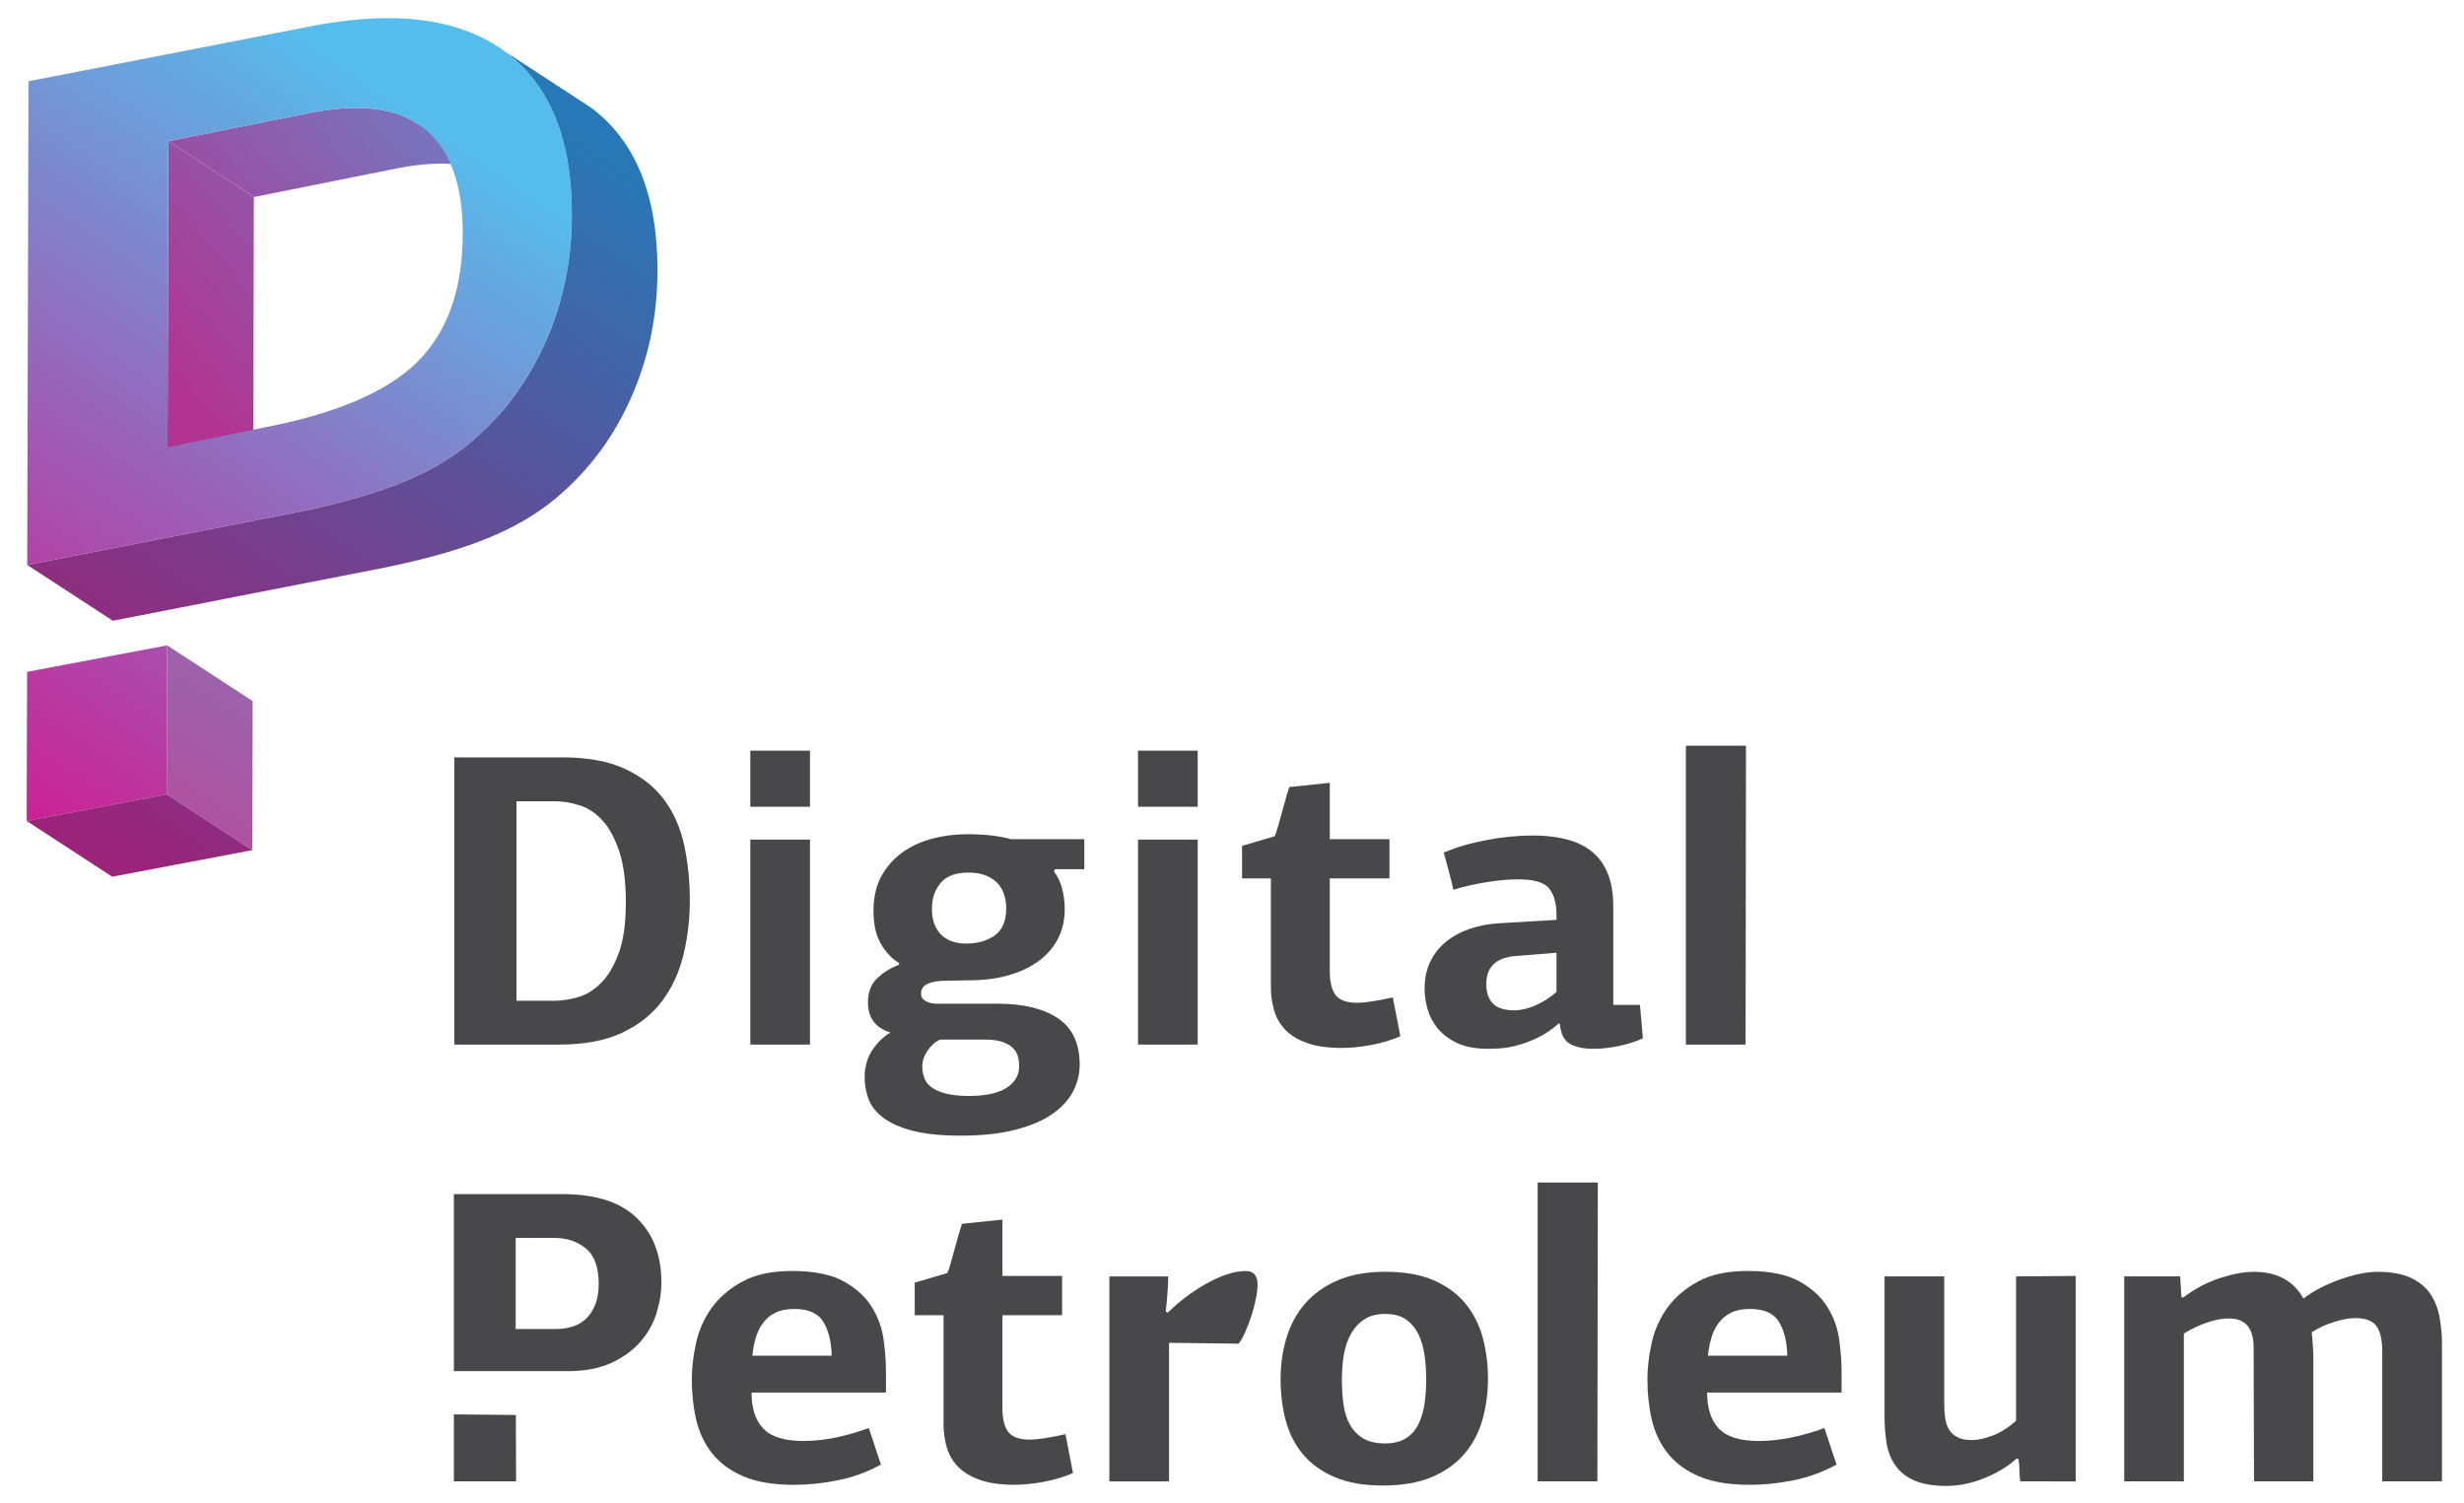 <?xml version="1.0" encoding="UTF-8"?> <!-- Generator: Adobe Illustrator 23.0.1, SVG Export Plug-In . SVG Version: 6.00 Build 0) --> <svg xmlns="http://www.w3.org/2000/svg" xmlns:xlink="http://www.w3.org/1999/xlink" id="Layer_1" x="0px" y="0px" viewBox="0 0 459.92 280.47" style="enable-background:new 0 0 459.92 280.47;" xml:space="preserve"> <style type="text/css"> .st0{clip-path:url(#SVGID_2_);fill:url(#SVGID_3_);} .st1{clip-path:url(#SVGID_5_);fill:url(#SVGID_6_);} .st2{clip-path:url(#SVGID_8_);fill:url(#SVGID_9_);} .st3{clip-path:url(#SVGID_11_);fill:url(#SVGID_12_);} .st4{clip-path:url(#SVGID_14_);fill:url(#SVGID_15_);} .st5{clip-path:url(#SVGID_17_);fill:url(#SVGID_18_);} .st6{clip-path:url(#SVGID_20_);fill:url(#SVGID_21_);} .st7{fill:#48484A;} </style> <g> <g> <defs> <polygon id="SVGID_1_" points="31.42,26.36 47.39,36.77 47.24,93.91 31.27,83.49 "></polygon> </defs> <clipPath id="SVGID_2_"> <use xlink:href="#SVGID_1_" style="overflow:visible;"></use> </clipPath> <linearGradient id="SVGID_3_" gradientUnits="userSpaceOnUse" x1="29.96" y1="67.945" x2="129.624" y2="-15.177"> <stop offset="0" style="stop-color:#B13491"></stop> <stop offset="1" style="stop-color:#42B1E5"></stop> </linearGradient> <rect x="31.27" y="26.36" class="st0" width="16.12" height="67.55"></rect> </g> <g> <defs> <path id="SVGID_4_" d="M66.47,20.13h-0.11c-2.4,0.01-5,0.28-7.82,0.81l-27.11,5.42l15.97,10.41l27.11-5.42 c8.34-1.58,14.84-0.86,19.48,2.17L78.01,23.11C74.96,21.12,71.11,20.13,66.47,20.13"></path> </defs> <clipPath id="SVGID_5_"> <use xlink:href="#SVGID_4_" style="overflow:visible;"></use> </clipPath> <linearGradient id="SVGID_6_" gradientUnits="userSpaceOnUse" x1="24.5" y1="60.303" x2="121.664" y2="-20.725"> <stop offset="0" style="stop-color:#B13491"></stop> <stop offset="1" style="stop-color:#42B1E5"></stop> </linearGradient> <rect x="31.42" y="20.13" class="st1" width="62.55" height="16.64"></rect> </g> <g> <defs> <path id="SVGID_7_" d="M31.42,26.36l27.11-5.42c9.2-1.74,16.14-0.69,20.84,3.17c4.69,3.87,7.03,10.41,7,19.63 c-0.03,10.37-2.89,18.33-8.56,23.91c-5.68,5.56-15.32,9.65-28.89,12.22l-17.65,3.62L31.42,26.36z M58.41,4.83L5.32,15.17 l-0.24,90.28l48.04-9.39c8.55-1.62,15.56-3.51,21.05-5.67c5.48-2.14,10.08-4.8,13.77-7.94c5.94-5,10.56-11.18,13.83-18.54 c3.28-7.36,4.94-15.26,4.96-23.7c0.04-14.23-4.12-24.42-12.46-30.58c-5.64-4.16-12.93-6.24-21.87-6.24 C68.13,3.39,63.46,3.87,58.41,4.83z"></path> </defs> <clipPath id="SVGID_8_"> <use xlink:href="#SVGID_7_" style="overflow:visible;"></use> </clipPath> <linearGradient id="SVGID_9_" gradientUnits="userSpaceOnUse" x1="-13.717" y1="156.494" x2="78.781" y2="20.938"> <stop offset="0" style="stop-color:#DE0885"></stop> <stop offset="1" style="stop-color:#55BDEC"></stop> </linearGradient> <rect x="5.09" y="3.39" class="st2" width="101.7" height="102.06"></rect> </g> <g> <defs> <path id="SVGID_10_" d="M106.74,40.22c-0.02,8.43-1.67,16.33-4.96,23.7c-3.27,7.36-7.89,13.55-13.83,18.54 c-3.7,3.15-8.29,5.8-13.77,7.94c-5.49,2.15-12.5,4.05-21.05,5.67l-48.04,9.39l15.97,10.41l48.04-9.39 c8.55-1.62,15.57-3.51,21.05-5.67c5.49-2.14,10.08-4.8,13.77-7.95c5.94-4.99,10.57-11.18,13.84-18.54 c3.28-7.36,4.94-15.26,4.96-23.69c0.04-14.24-4.12-24.42-12.47-30.58L94.28,9.63C102.63,15.8,106.78,25.98,106.74,40.22z"></path> </defs> <clipPath id="SVGID_11_"> <use xlink:href="#SVGID_10_" style="overflow:visible;"></use> </clipPath> <linearGradient id="SVGID_12_" gradientUnits="userSpaceOnUse" x1="17.659" y1="132.413" x2="96.158" y2="14.199"> <stop offset="0" style="stop-color:#9A2479"></stop> <stop offset="1" style="stop-color:#2679B6"></stop> </linearGradient> <rect x="5.09" y="9.63" class="st3" width="117.67" height="106.23"></rect> </g> <g> <defs> <polygon id="SVGID_13_" points="5.06,125.41 4.98,153.24 31.12,148.28 31.2,120.46 "></polygon> </defs> <clipPath id="SVGID_14_"> <use xlink:href="#SVGID_13_" style="overflow:visible;"></use> </clipPath> <linearGradient id="SVGID_15_" gradientUnits="userSpaceOnUse" x1="-6.298" y1="172.578" x2="86.825" y2="36.15"> <stop offset="0" style="stop-color:#DE0885"></stop> <stop offset="1" style="stop-color:#55BDEC"></stop> </linearGradient> <rect x="4.98" y="120.46" class="st4" width="26.21" height="32.78"></rect> </g> <g> <defs> <polygon id="SVGID_16_" points="31.12,148.28 47.09,158.69 47.17,130.87 31.2,120.46 "></polygon> </defs> <clipPath id="SVGID_17_"> <use xlink:href="#SVGID_16_" style="overflow:visible;"></use> </clipPath> <linearGradient id="SVGID_18_" gradientUnits="userSpaceOnUse" x1="30.932" y1="151.936" x2="109.954" y2="32.996"> <stop offset="0" style="stop-color:#B0519E"></stop> <stop offset="1" style="stop-color:#42B1E5"></stop> </linearGradient> <rect x="31.12" y="120.46" class="st5" width="16.04" height="38.23"></rect> </g> <g> <defs> <polygon id="SVGID_19_" points="4.98,153.24 20.95,163.65 47.09,158.69 31.12,148.28 "></polygon> </defs> <clipPath id="SVGID_20_"> <use xlink:href="#SVGID_19_" style="overflow:visible;"></use> </clipPath> <linearGradient id="SVGID_21_" gradientUnits="userSpaceOnUse" x1="22.793" y1="160.776" x2="123.17" y2="11.904"> <stop offset="0" style="stop-color:#9A2479"></stop> <stop offset="1" style="stop-color:#2679B6"></stop> </linearGradient> <rect x="4.98" y="148.28" class="st6" width="42.11" height="15.37"></rect> </g> <path class="st7" d="M84.8,194.98v-53.61h20.11c4.73,0,8.64,0.71,11.73,2.14c3.09,1.43,5.53,3.35,7.33,5.77 c1.79,2.42,3.04,5.25,3.74,8.49c0.7,3.25,1.05,6.66,1.05,10.25c0,3.58-0.4,7.01-1.21,10.29c-0.81,3.27-2.14,6.14-4.01,8.61 c-1.87,2.47-4.36,4.43-7.48,5.88c-3.12,1.45-6.99,2.18-11.61,2.18H84.8z M96.41,149.55v37.25h7.09c1.35,0,2.81-0.22,4.36-0.66 c1.56-0.44,3-1.32,4.32-2.65c1.33-1.32,2.43-3.18,3.31-5.57c0.88-2.39,1.33-5.53,1.33-9.43c0-3.95-0.42-7.15-1.25-9.62 c-0.83-2.47-1.88-4.39-3.16-5.77c-1.27-1.38-2.7-2.31-4.29-2.8c-1.58-0.49-3.13-0.74-4.64-0.74H96.41z"></path> <path class="st7" d="M140.05,156.72h11.14v38.26h-11.14V156.72z M140.05,140.12h11.14v10.47h-11.14V140.12z"></path> <path class="st7" d="M167.87,179.79c-1.35-0.78-2.49-1.97-3.43-3.58c-0.94-1.61-1.4-3.66-1.4-6.16c0-2.55,0.49-4.71,1.48-6.51 c0.99-1.79,2.3-3.27,3.93-4.44c1.64-1.17,3.51-2.02,5.61-2.57c2.1-0.55,4.27-0.82,6.51-0.82c1.51,0,2.97,0.08,4.4,0.23 c1.43,0.16,2.66,0.39,3.7,0.7h13.72v5.61h-5.45l-0.23,0.39c0.73,0.93,1.25,2.04,1.56,3.31c0.31,1.27,0.47,2.51,0.47,3.7 c0,2.18-0.46,4.1-1.37,5.77c-0.91,1.66-2.17,3.05-3.78,4.17c-1.61,1.12-3.48,1.96-5.61,2.53c-2.13,0.57-4.42,0.86-6.86,0.86 l-4.44,0.08c-1.45,0-2.61,0.18-3.47,0.55c-0.86,0.36-1.29,0.99-1.29,1.87c0,0.57,0.27,1.03,0.82,1.36 c0.55,0.34,1.29,0.51,2.22,0.51h11.22c4.83,0,8.6,0.91,11.3,2.73c2.7,1.82,4.05,4.7,4.05,8.65c0,1.76-0.42,3.44-1.25,5.03 c-0.83,1.58-2.13,2.99-3.9,4.21c-1.77,1.22-4.06,2.2-6.9,2.92c-2.83,0.73-6.22,1.09-10.17,1.09c-3.79,0-6.86-0.33-9.2-0.97 c-2.34-0.65-4.16-1.49-5.45-2.53c-1.3-1.04-2.17-2.21-2.61-3.51c-0.44-1.3-0.66-2.6-0.66-3.9c0-1.92,0.48-3.61,1.44-5.06 c0.96-1.45,2.09-2.54,3.39-3.27c-2.81-0.88-4.21-2.75-4.21-5.61c0-1.92,0.57-3.43,1.72-4.52c1.14-1.09,2.47-1.92,3.97-2.49 L167.87,179.79z M175.5,194.05c-0.88,0.36-1.66,1.04-2.34,2.03c-0.68,0.99-1.01,1.97-1.01,2.96c0,0.73,0.12,1.43,0.35,2.1 c0.23,0.67,0.66,1.26,1.29,1.75c0.62,0.49,1.51,0.9,2.65,1.21c1.14,0.31,2.62,0.47,4.44,0.47c3.12,0,5.45-0.51,7.01-1.52 c1.56-1.01,2.34-2.35,2.34-4.01c0-0.62-0.08-1.24-0.23-1.83c-0.16-0.6-0.47-1.13-0.94-1.6c-0.47-0.47-1.12-0.84-1.95-1.13 c-0.83-0.28-1.9-0.43-3.2-0.43H175.5z M187.82,169.58c0-0.83-0.12-1.65-0.35-2.46c-0.23-0.8-0.62-1.52-1.17-2.14 c-0.55-0.62-1.27-1.13-2.18-1.52c-0.91-0.39-2.01-0.58-3.31-0.58c-2.39,0-4.13,0.63-5.22,1.91c-1.09,1.27-1.64,2.9-1.64,4.87 c0,2.03,0.56,3.61,1.67,4.75c1.12,1.14,2.69,1.72,4.72,1.72c2.13,0,3.91-0.51,5.34-1.52C187.1,173.59,187.82,171.91,187.82,169.58z "></path> <path class="st7" d="M248.21,146.12v10.52h11.14v7.32h-11.14v17.3c0,2.02,0.36,3.52,1.09,4.48c0.73,0.96,2.08,1.44,4.05,1.44 c0.73,0,1.66-0.09,2.81-0.27c1.14-0.18,2.42-0.43,3.82-0.74l1.4,7.25c-1.66,0.73-3.48,1.27-5.46,1.64 c-1.98,0.36-3.79,0.55-5.45,0.55c-2.65,0-4.83-0.31-6.55-0.94c-1.72-0.62-3.07-1.45-4.05-2.49c-0.99-1.04-1.68-2.25-2.06-3.63 c-0.39-1.38-0.59-2.82-0.59-4.32v-20.26h-5.38v-6.08l6.08-1.79c0.16-0.31,0.36-0.91,0.62-1.79c0.26-0.88,0.52-1.82,0.78-2.81 c0.26-0.98,0.52-1.92,0.78-2.8c0.26-0.88,0.44-1.48,0.55-1.79L248.21,146.12z"></path> <path class="st7" d="M301.12,187.58h4.99l0.55,6.24c-1.25,0.57-2.7,1.04-4.36,1.4c-1.66,0.36-3.33,0.55-4.99,0.55 c-1.66,0-3.05-0.29-4.17-0.86c-1.12-0.57-1.78-1.82-1.99-3.74l-0.16-0.16c-1.35,1.2-2.7,2.1-4.05,2.73 c-1.35,0.63-2.61,1.09-3.78,1.4c-1.17,0.31-2.23,0.49-3.19,0.55c-0.96,0.05-1.7,0.08-2.22,0.08c-2.39,0-4.35-0.38-5.88-1.13 c-1.53-0.75-2.74-1.69-3.62-2.81c-0.88-1.12-1.49-2.32-1.83-3.62c-0.34-1.3-0.51-2.49-0.51-3.58c0-1.97,0.36-3.7,1.09-5.18 c0.73-1.48,1.73-2.73,3-3.74c1.27-1.01,2.77-1.81,4.48-2.38c1.71-0.57,3.58-0.91,5.61-1.01c1.51-0.1,3.25-0.21,5.22-0.31 c1.97-0.1,3.71-0.21,5.22-0.31v-0.94c0-2.18-0.47-3.83-1.4-4.95c-0.94-1.12-2.83-1.67-5.69-1.67c-1.87,0-3.91,0.18-6.12,0.55 c-2.21,0.37-4.22,0.83-6.04,1.4c-0.26-1.2-0.55-2.36-0.86-3.51c-0.31-1.14-0.62-2.29-0.93-3.43c2.29-0.99,4.94-1.77,7.95-2.34 c3.01-0.57,5.89-0.86,8.65-0.86c2.29,0,4.36,0.23,6.23,0.7c1.87,0.47,3.46,1.22,4.76,2.26c1.3,1.04,2.3,2.4,3,4.09 c0.7,1.69,1.05,3.78,1.05,6.27V187.58z M282.81,178.46c-3.58,0.31-5.38,2.05-5.38,5.22c0,1.61,0.41,2.83,1.25,3.66 c0.83,0.83,2.16,1.25,3.98,1.25c1.19,0,2.49-0.3,3.89-0.9c1.4-0.6,2.73-1.44,3.98-2.53v-7.32L282.81,178.46z"></path> <polygon class="st7" points="325.82,194.98 314.68,194.98 314.68,139.19 325.9,139.19 "></polygon> <path class="st7" d="M84.72,255.94V222.9h20.34c6.13,0,10.73,1.48,13.79,4.44c3.06,2.96,4.6,6.96,4.6,12 c0,1.92-0.31,3.87-0.93,5.84c-0.62,1.98-1.64,3.75-3.04,5.34c-1.4,1.59-3.21,2.88-5.42,3.9c-2.21,1.01-4.9,1.52-8.06,1.52H84.72z M96.29,264.12l0.04,12.39H84.72v-12.5L96.29,264.12z M96.25,231.08v16.99h7.56c1.04,0,2.04-0.14,3-0.43 c0.96-0.29,1.8-0.76,2.53-1.44c0.73-0.67,1.31-1.55,1.75-2.64c0.44-1.09,0.66-2.41,0.66-3.96c0-3.05-0.79-5.23-2.38-6.55 c-1.59-1.32-3.57-1.98-5.96-1.98H96.25z"></path> <path class="st7" d="M147.84,237.24c4.1,0,7.33,0.65,9.66,1.95c2.34,1.3,4.09,2.91,5.26,4.83c1.17,1.92,1.9,3.96,2.18,6.12 c0.29,2.16,0.43,4.09,0.43,5.81v3.98h-25.09c0,2.99,0.74,5.24,2.22,6.76c1.48,1.52,3.94,2.28,7.36,2.28c2.08,0,4.15-0.22,6.23-0.66 c2.08-0.44,4.1-1.02,6.08-1.75l2.26,6.82c-2.55,1.39-5.22,2.37-8.03,2.93c-2.81,0.57-5.53,0.85-8.18,0.85 c-3.85,0-7.01-0.53-9.49-1.6c-2.48-1.07-4.43-2.51-5.85-4.33c-1.42-1.82-2.4-3.91-2.94-6.27c-0.54-2.36-0.81-4.87-0.81-7.52 c0-2.08,0.26-4.31,0.78-6.7c0.52-2.39,1.48-4.57,2.88-6.55c1.4-1.97,3.31-3.62,5.73-4.95C140.94,237.9,144.05,237.24,147.84,237.24 M148.27,244.33c-1.41,0-2.58,0.23-3.53,0.7c-0.94,0.47-1.71,1.1-2.31,1.91c-0.6,0.81-1.06,1.74-1.37,2.81 c-0.31,1.06-0.52,2.17-0.63,3.31h14.81c-0.05-2.55-0.56-4.64-1.53-6.27C152.75,245.15,150.93,244.33,148.27,244.33z"></path> <path class="st7" d="M187.11,227.65v10.52h11.14v7.33h-11.14v17.3c0,2.03,0.36,3.52,1.09,4.48c0.73,0.96,2.08,1.44,4.05,1.44 c0.73,0,1.66-0.09,2.81-0.27c1.14-0.18,2.41-0.43,3.82-0.74l1.4,7.25c-1.66,0.73-3.48,1.27-5.46,1.64 c-1.98,0.36-3.79,0.55-5.45,0.55c-2.65,0-4.83-0.31-6.55-0.94c-1.72-0.62-3.07-1.45-4.05-2.49c-0.99-1.04-1.68-2.25-2.07-3.63 c-0.39-1.38-0.58-2.82-0.58-4.32V245.5h-5.38v-6.08l6.08-1.79c0.16-0.31,0.36-0.91,0.62-1.79c0.26-0.88,0.52-1.82,0.78-2.81 c0.26-0.98,0.52-1.92,0.78-2.8c0.26-0.88,0.44-1.48,0.55-1.79L187.11,227.65z"></path> <path class="st7" d="M217.97,245.03c1.04-1.04,2.18-2.03,3.43-2.96c1.25-0.94,2.52-1.77,3.82-2.49c1.3-0.73,2.57-1.3,3.82-1.71 c1.25-0.42,2.42-0.62,3.51-0.62c1.45,0,2.18,0.86,2.18,2.57c0,0.73-0.1,1.6-0.31,2.61c-0.21,1.01-0.48,2.05-0.82,3.12 c-0.34,1.06-0.72,2.06-1.13,3c-0.42,0.94-0.83,1.69-1.25,2.26l-13.01-0.16v25.87h-11.14v-38.26h10.99c0,0.88-0.05,1.97-0.16,3.27 c-0.1,1.3-0.21,2.39-0.31,3.27L217.97,245.03z"></path> <path class="st7" d="M277.74,257.34c0,2.65-0.34,5.18-1.01,7.6c-0.68,2.42-1.79,4.55-3.35,6.39c-1.56,1.84-3.59,3.3-6.08,4.36 c-2.49,1.06-5.56,1.6-9.19,1.6c-3.54,0-6.52-0.52-8.96-1.56c-2.44-1.04-4.42-2.46-5.92-4.25c-1.51-1.79-2.59-3.9-3.23-6.31 c-0.65-2.42-0.97-5-0.97-7.75c0-2.7,0.36-5.26,1.09-7.68c0.73-2.42,1.87-4.53,3.43-6.35c1.56-1.82,3.57-3.27,6.04-4.36 c2.47-1.09,5.47-1.64,9-1.64c3.58,0,6.6,0.53,9.04,1.6c2.44,1.07,4.42,2.52,5.92,4.36c1.51,1.84,2.58,3.97,3.23,6.39 C277.42,252.16,277.74,254.69,277.74,257.34 M266.21,257.42c0-1.51-0.1-2.99-0.31-4.44c-0.21-1.45-0.58-2.75-1.13-3.9 c-0.55-1.14-1.31-2.06-2.3-2.77c-0.99-0.7-2.29-1.05-3.9-1.05c-1.61,0-2.94,0.35-3.97,1.05c-1.04,0.7-1.87,1.63-2.49,2.77 c-0.62,1.14-1.05,2.44-1.29,3.9c-0.23,1.46-0.35,2.94-0.35,4.44c0,1.72,0.1,3.3,0.31,4.76c0.2,1.45,0.61,2.71,1.21,3.78 c0.6,1.07,1.41,1.91,2.46,2.53c1.04,0.62,2.41,0.94,4.13,0.94c1.56,0,2.84-0.32,3.86-0.97c1.01-0.65,1.79-1.53,2.34-2.65 c0.55-1.12,0.92-2.4,1.13-3.86C266.11,260.49,266.21,258.98,266.21,257.42z"></path> <polygon class="st7" points="298.16,276.51 287.01,276.51 287.01,220.72 298.24,220.72 "></polygon> <path class="st7" d="M326.21,237.24c4.1,0,7.33,0.65,9.66,1.95c2.34,1.3,4.09,2.91,5.26,4.83c1.17,1.92,1.9,3.96,2.18,6.12 c0.29,2.16,0.43,4.09,0.43,5.81v3.98h-25.09c0,2.99,0.74,5.24,2.22,6.76c1.48,1.52,3.94,2.28,7.36,2.28c2.08,0,4.16-0.22,6.23-0.66 c2.08-0.44,4.1-1.02,6.08-1.75l2.26,6.82c-2.55,1.39-5.22,2.37-8.03,2.93c-2.81,0.57-5.53,0.85-8.18,0.85 c-3.85,0-7.01-0.53-9.49-1.6c-2.48-1.07-4.43-2.51-5.85-4.33c-1.42-1.82-2.4-3.91-2.94-6.27c-0.54-2.36-0.81-4.87-0.81-7.52 c0-2.08,0.26-4.31,0.78-6.7c0.52-2.39,1.48-4.57,2.88-6.55c1.4-1.97,3.31-3.62,5.73-4.95C319.32,237.9,322.42,237.24,326.21,237.24 M326.64,244.33c-1.41,0-2.58,0.23-3.53,0.7c-0.94,0.47-1.71,1.1-2.31,1.91c-0.6,0.81-1.06,1.74-1.37,2.81 c-0.31,1.06-0.52,2.17-0.63,3.31h14.81c-0.05-2.55-0.56-4.64-1.53-6.27C331.12,245.15,329.31,244.33,326.64,244.33z"></path> <path class="st7" d="M363.46,277.37c-2.55,0-4.59-0.34-6.12-1.01c-1.53-0.67-2.72-1.61-3.55-2.81c-0.83-1.19-1.38-2.57-1.64-4.13 c-0.26-1.56-0.39-3.25-0.39-5.06v-26.11h11.14v23.69c0,0.93,0.05,1.82,0.16,2.65c0.1,0.83,0.34,1.56,0.7,2.18 c0.36,0.63,0.88,1.12,1.56,1.48c0.67,0.37,1.61,0.55,2.81,0.55c1.09,0,2.38-0.29,3.86-0.86c1.48-0.57,2.92-1.48,4.32-2.73v-26.96 c1.87,0,3.73-0.01,5.57-0.04c1.84-0.03,3.7-0.04,5.57-0.04v38.34H377.1c-0.1-0.67-0.16-1.35-0.16-2.02c0-0.67-0.05-1.38-0.16-2.1 l-0.31-0.16c-1.2,1.04-2.4,1.88-3.62,2.53c-1.22,0.65-2.4,1.17-3.54,1.56c-1.15,0.39-2.22,0.66-3.23,0.82 C365.06,277.29,364.19,277.37,363.46,277.37"></path> <path class="st7" d="M444.66,276.51v-24.24c0-2.13-0.35-3.7-1.05-4.71c-0.7-1.01-2.03-1.52-3.99-1.52c-1.19,0-2.57,0.26-4.14,0.78 c-1.58,0.52-2.9,1.14-3.99,1.87c0.1,0.83,0.18,1.69,0.23,2.57c0.05,0.88,0.08,1.69,0.08,2.42v22.83h-11.07 c0-4.21-0.01-8.38-0.04-12.51c-0.03-4.13-0.04-8.3-0.04-12.51c0-3.58-1.53-5.38-4.6-5.38c-1.3,0-2.69,0.26-4.17,0.78 c-1.48,0.52-2.9,1.2-4.25,2.03v27.59H396.5v-38.26h10.44l0.23,3.82l0.31,0.16c2.18-1.66,4.47-2.88,6.88-3.66 c2.41-0.78,4.52-1.17,6.34-1.17c4.31,0,7.39,1.66,9.26,4.99c0.93-0.73,1.98-1.39,3.15-1.99c1.17-0.6,2.37-1.12,3.62-1.56 c1.24-0.44,2.46-0.79,3.66-1.05c1.19-0.26,2.31-0.39,3.35-0.39c2.54,0,4.6,0.37,6.19,1.09c1.58,0.73,2.8,1.72,3.66,2.96 c0.86,1.25,1.44,2.69,1.75,4.32c0.31,1.64,0.47,3.34,0.47,5.1v25.64H444.66z"></path> <path class="st7" d="M212.42,156.72h11.14v38.26h-11.14V156.72z M212.42,140.12h11.14v10.47h-11.14V140.12z"></path> </g> </svg> 
